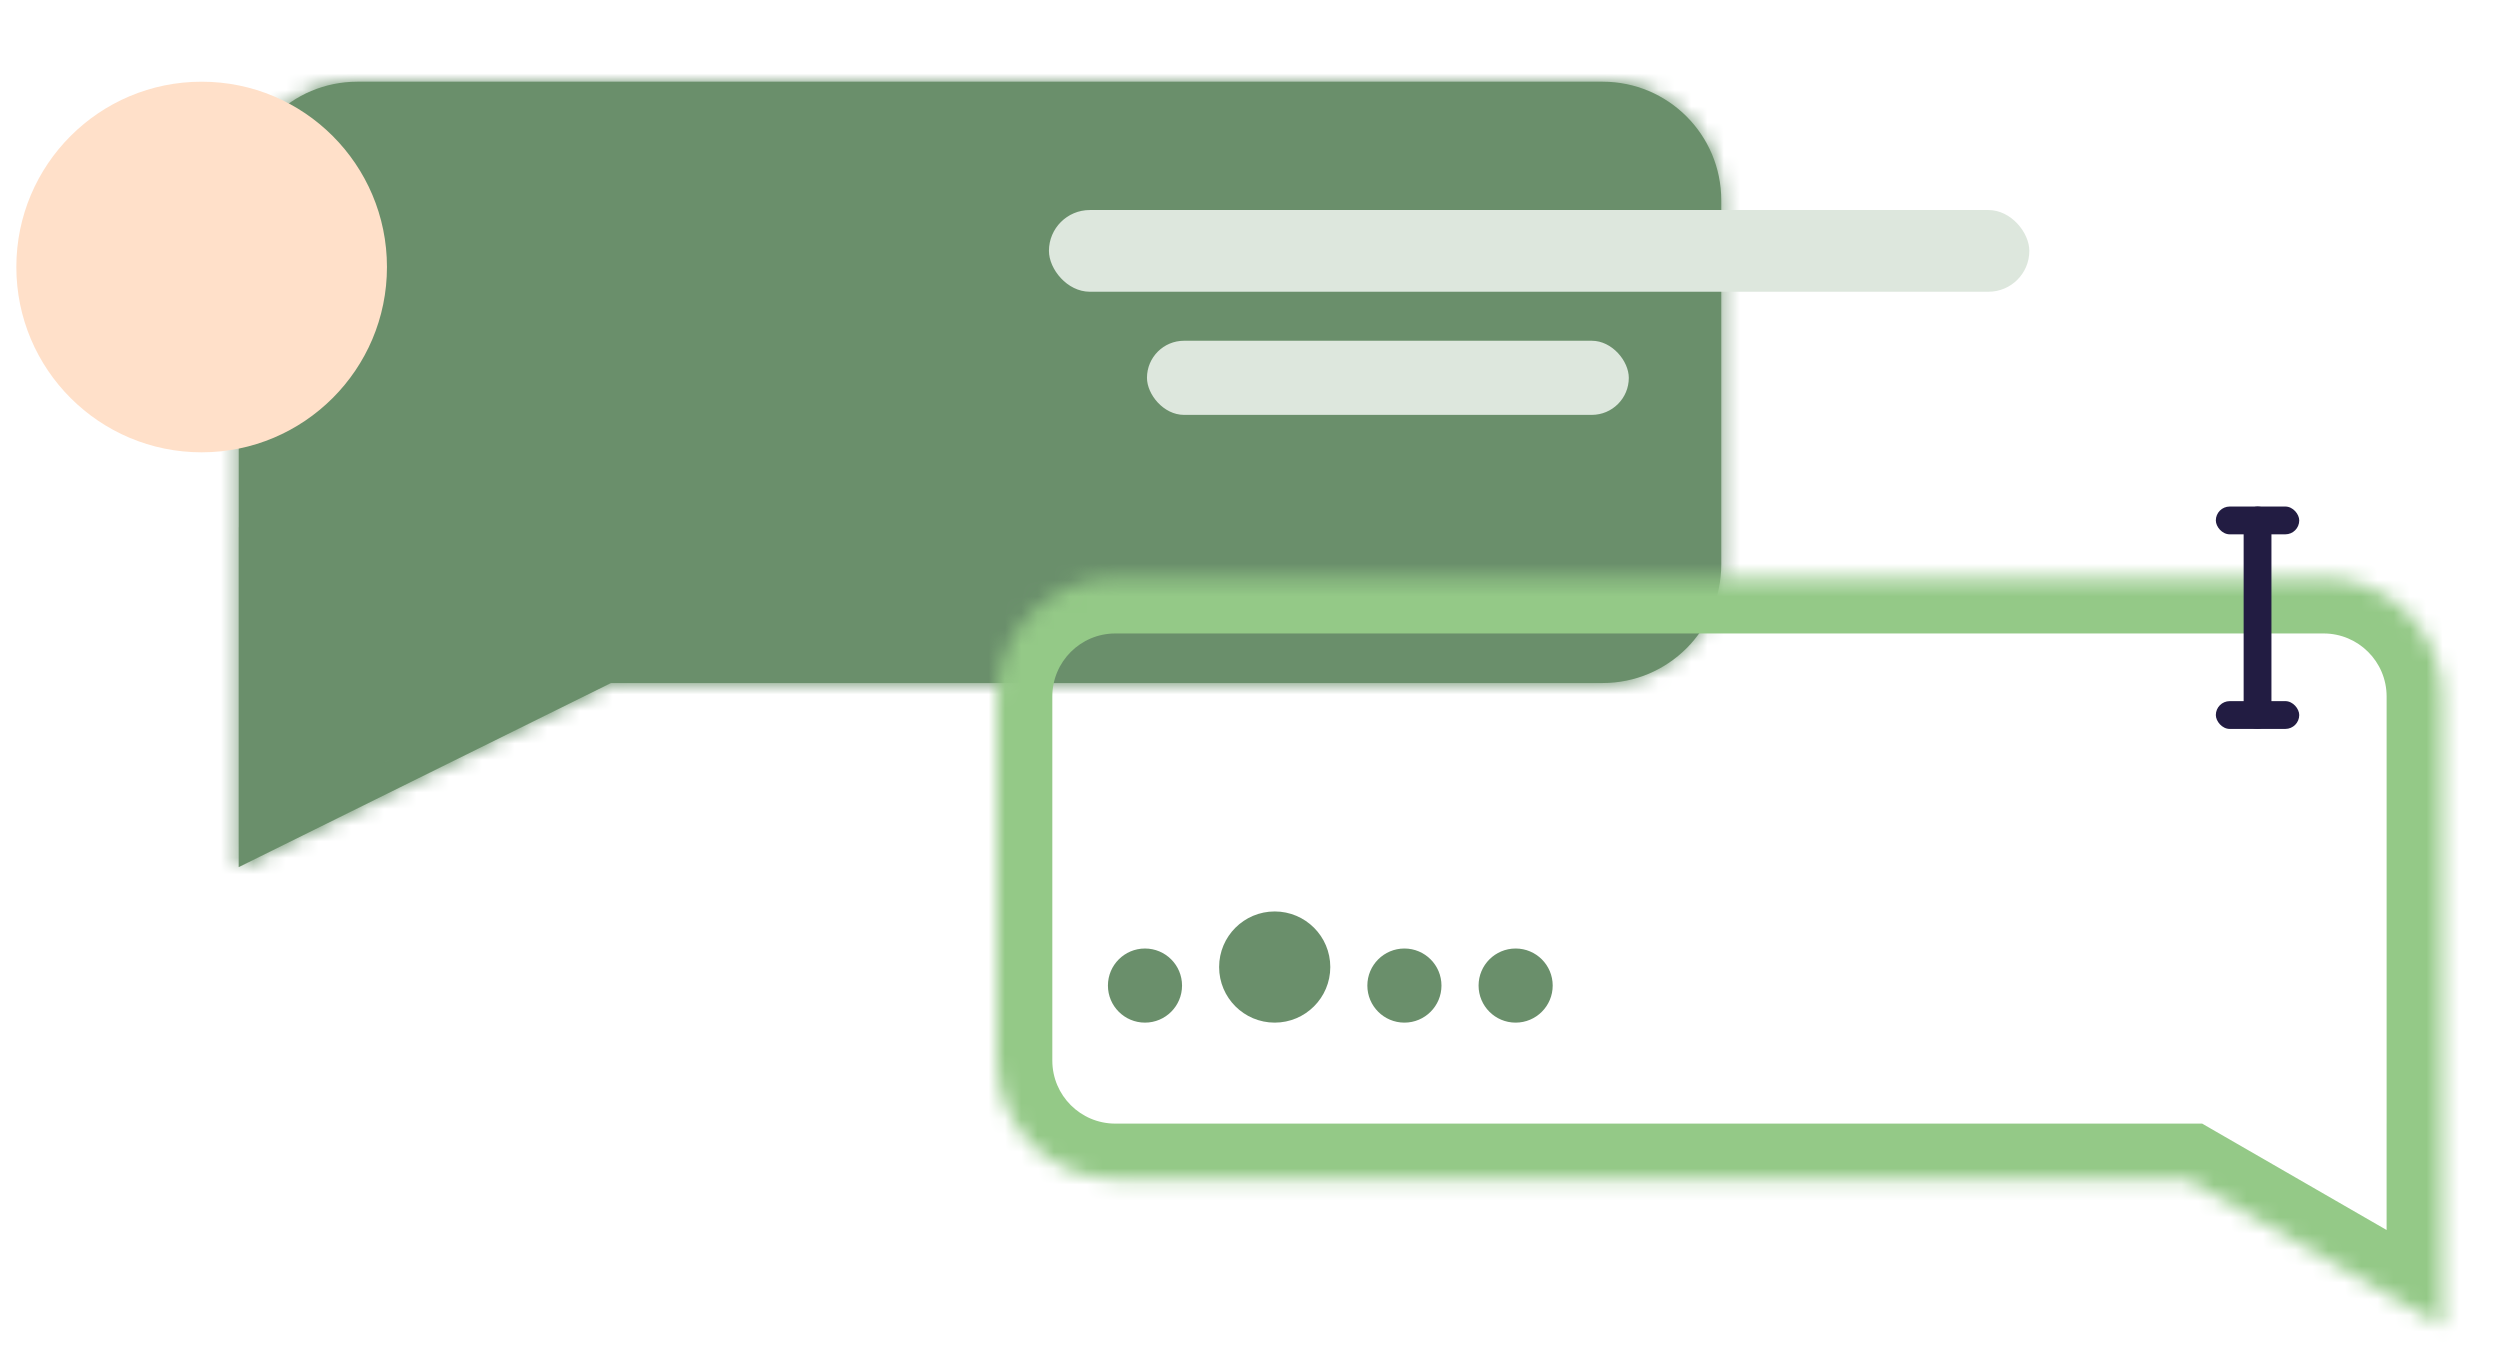 <svg width="153" height="83" viewBox="0 0 153 83" fill="none" xmlns="http://www.w3.org/2000/svg">
<mask id="path-1-inside-1_85_481" fill="white">
<path fill-rule="evenodd" clip-rule="evenodd" d="M98.083 5C102.092 5 105.342 8.25 105.342 12.259V34.544C105.342 38.552 102.092 41.802 98.083 41.802H37.392L14.607 53.069L14.607 32.268L14.611 32.269V12.258C14.611 8.25 17.86 5 21.869 5L98.083 5Z"/>
</mask>
<path fill-rule="evenodd" clip-rule="evenodd" d="M98.083 5C102.092 5 105.342 8.25 105.342 12.259V34.544C105.342 38.552 102.092 41.802 98.083 41.802H37.392L14.607 53.069L14.607 32.268L14.611 32.269V12.258C14.611 8.25 17.86 5 21.869 5L98.083 5Z" fill="#6A8F6B"/>
<path d="M98.083 5L98.083 6.815L98.083 5ZM37.392 41.802L36.588 40.176L36.968 39.988H37.392V41.802ZM14.607 53.069L15.411 54.696L12.793 55.991L12.792 53.069L14.607 53.069ZM14.607 32.268L12.792 32.268V29.64L15.25 30.571L14.607 32.268ZM14.611 32.269H16.425V34.897L13.968 33.966L14.611 32.269ZM21.869 5V3.185V5ZM103.527 12.259C103.527 9.252 101.09 6.815 98.083 6.815L98.083 3.185C103.094 3.185 107.156 7.248 107.156 12.259H103.527ZM103.527 34.544V12.259H107.156V34.544H103.527ZM98.083 39.988C101.09 39.988 103.527 37.55 103.527 34.544H107.156C107.156 39.555 103.094 43.617 98.083 43.617V39.988ZM37.392 39.988H98.083V43.617H37.392V39.988ZM13.803 51.442L36.588 40.176L38.197 43.429L15.411 54.696L13.803 51.442ZM16.422 32.268L16.422 53.069L12.792 53.069L12.792 32.268L16.422 32.268ZM13.968 33.966L13.964 33.965L15.25 30.571L15.253 30.572L13.968 33.966ZM16.425 12.258V32.269H12.796V12.258H16.425ZM21.869 6.815C18.863 6.815 16.425 9.252 16.425 12.258H12.796C12.796 7.248 16.858 3.185 21.869 3.185V6.815ZM98.083 6.815L21.869 6.815V3.185L98.083 3.185L98.083 6.815Z" fill="#6A8F6B" mask="url(#path-1-inside-1_85_481)"/>
<mask id="path-3-inside-2_85_481" fill="white">
<path fill-rule="evenodd" clip-rule="evenodd" d="M68.258 35.366C64.25 35.366 61 38.615 61 42.624V64.909C61 68.918 64.25 72.168 68.258 72.168H133.861L149.463 81.166L149.463 72.168H149.463V42.624C149.463 38.615 146.213 35.366 142.204 35.366H68.258Z"/>
</mask>
<path d="M133.861 72.168L135.561 69.221L134.772 68.765H133.861V72.168ZM149.463 81.166L147.763 84.114L152.865 87.056L152.865 81.166L149.463 81.166ZM149.463 72.168V68.765H146.06V72.168L149.463 72.168ZM149.463 72.168V75.57H152.865V72.168H149.463ZM64.402 42.624C64.402 40.495 66.129 38.768 68.258 38.768V31.963C62.371 31.963 57.598 36.736 57.598 42.624H64.402ZM64.402 64.909V42.624H57.598V64.909H64.402ZM68.258 68.765C66.129 68.765 64.402 67.039 64.402 64.909H57.598C57.598 70.797 62.371 75.57 68.258 75.57V68.765ZM133.861 68.765H68.258V75.57H133.861V68.765ZM151.163 78.219L135.561 69.221L132.161 75.115L147.763 84.114L151.163 78.219ZM146.06 72.168L146.06 81.166L152.865 81.166L152.865 72.168L146.06 72.168ZM149.463 68.765H149.463V75.57H149.463V68.765ZM146.061 42.624V72.168H152.865V42.624H146.061ZM142.204 38.768C144.334 38.768 146.061 40.495 146.061 42.624H152.865C152.865 36.736 148.092 31.963 142.204 31.963V38.768ZM68.258 38.768H142.204V31.963H68.258V38.768Z" fill="#94C987" mask="url(#path-3-inside-2_85_481)"/>
<circle cx="70.073" cy="60.317" r="2.268" fill="#6A8F6B"/>
<circle cx="85.95" cy="60.317" r="2.268" fill="#6A8F6B"/>
<circle cx="92.757" cy="60.317" r="2.268" fill="#6A8F6B"/>
<circle cx="78.012" cy="59.183" r="3.402" fill="#6A8F6B"/>
<circle cx="12.341" cy="16.341" r="11.341" fill="#FFE0C9"/>
<rect x="64.195" y="12.854" width="60" height="5" rx="2.5" fill="#DDE7DD"/>
<rect x="70.195" y="20.854" width="29.488" height="4.537" rx="2.268" fill="#DDE7DD"/>
<rect x="135.609" y="31" width="5.104" height="1.701" rx="0.851" fill="#221C42"/>
<rect x="137.311" y="44.61" width="13.61" height="1.701" rx="0.851" transform="rotate(-90 137.311 44.61)" fill="#221C42"/>
<rect x="135.609" y="42.909" width="5.104" height="1.701" rx="0.851" fill="#221C42"/>
</svg>

